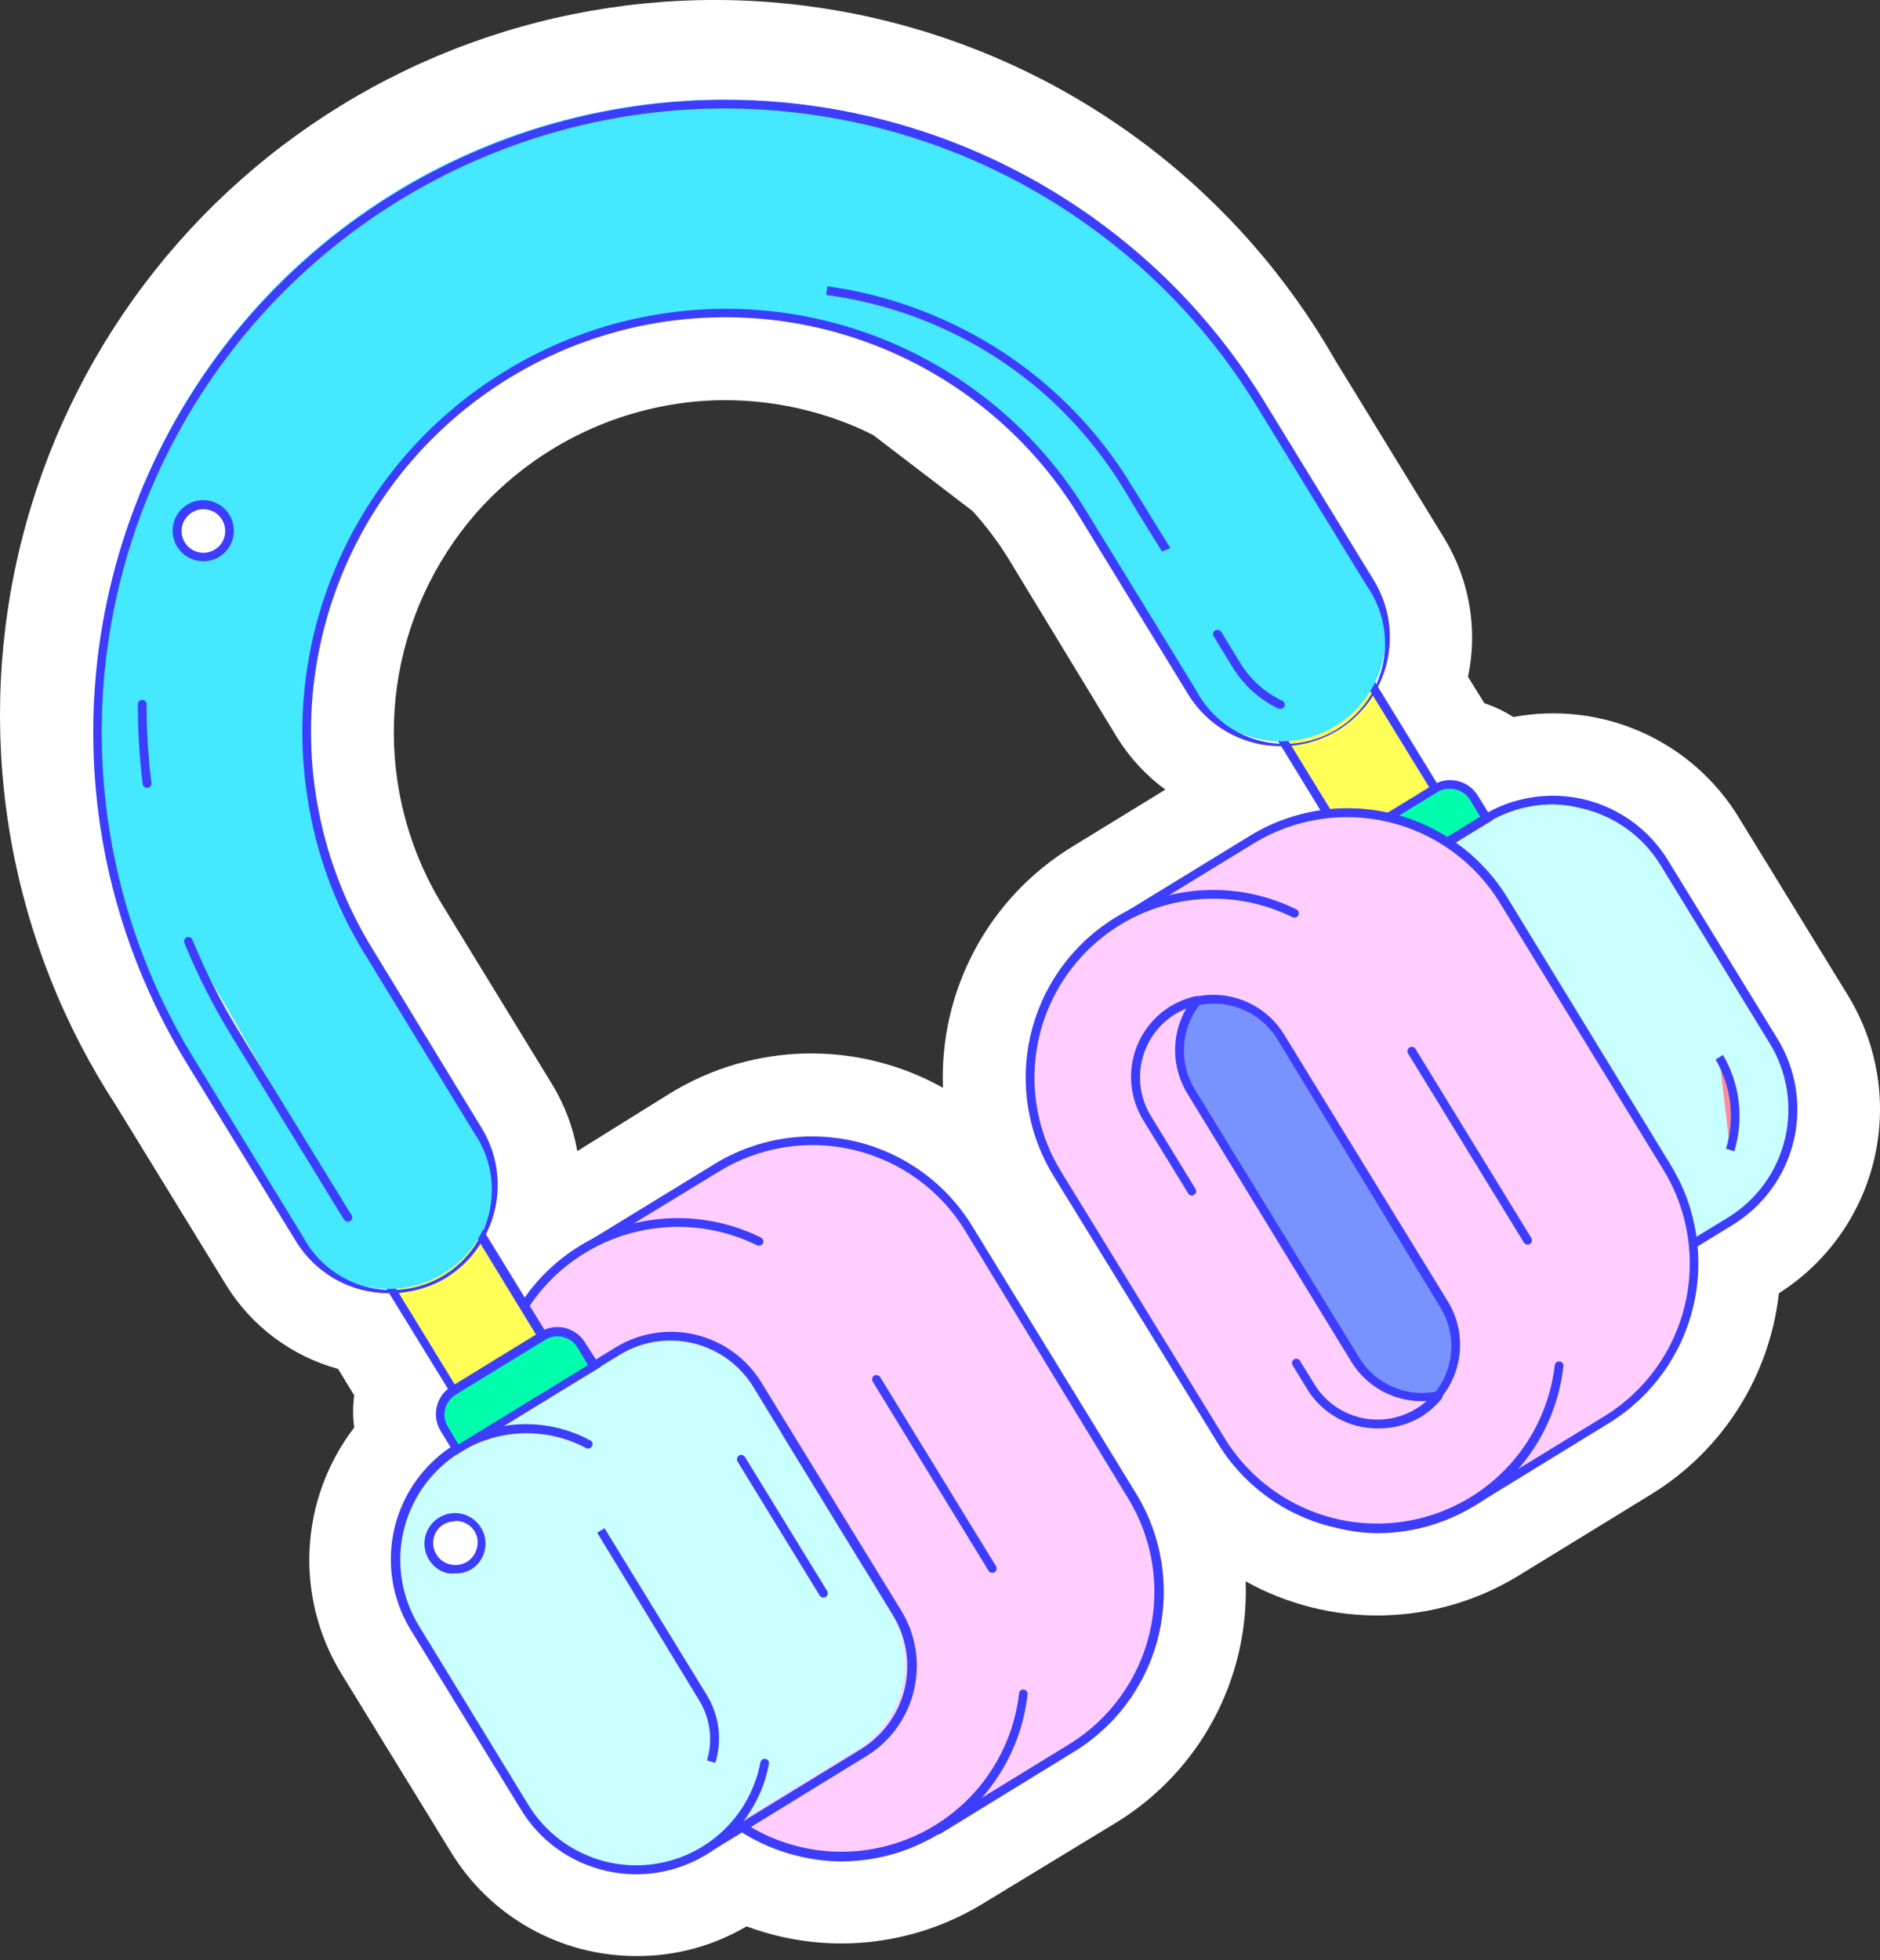 <svg fill="none" height="172" viewBox="0 0 165 172" width="165" xmlns="http://www.w3.org/2000/svg"><rect x="0" y="0" width="165" height="172" fill="#333333" stroke="none"/><path d="m155.669 91.373-9.591-15.656c-1.588-2.579-4.13-4.426-7.072-5.139-2.943-.713-6.049-.234-8.64 1.332l-3.289 2.01 1.34-.807 1.949-1.294-1.051-1.767c-.34-.556-.887-.955-1.52-1.109s-1.302-.051-1.859.286l-5.451-8.925c.767-1.409 1.15-2.995 1.11-4.599-.04-1.604-.502-3.169-1.338-4.538l-9.607-15.701c-3.748-6.238-8.694-11.671-14.553-15.986-5.858-4.315-12.513-7.427-19.581-9.156-7.067-1.729-14.407-2.041-21.595-.917-7.188 1.123-14.083 3.66-20.286 7.463s-11.592 8.797-15.855 14.694-7.317 12.581-8.985 19.665c-1.668 7.084-1.916 14.428-.731 21.609 1.185 7.181 3.78 14.055 7.635 20.227l9.592 15.656c.838 1.378 2.026 2.51 3.443 3.281 1.417.77 3.013 1.151 4.626 1.105l5.45 8.878c-.551.346-.943.895-1.091 1.528-.148.633-.041 1.299.299 1.853l1.127 1.828 3.441-2.102-3.288 2.011c-1.286.787-2.404 1.821-3.29 3.041s-1.524 2.603-1.876 4.069c-.352 1.467-.412 2.989-.176 4.478.236 1.49.763 2.919 1.551 4.204l9.592 15.672c1.593 2.585 4.144 4.436 7.097 5.146 2.952.711 6.066.224 8.661-1.354l3.288-2.026c2.545 1.663 5.51 2.57 8.549 2.616 3.04.046 6.03-.772 8.624-2.357l11.738-7.203c3.63-2.233 6.227-5.816 7.22-9.961.993-4.146.302-8.516-1.922-12.153l-14.403-23.499c-1.101-1.8-2.546-3.366-4.253-4.607s-3.642-2.134-5.693-2.626c-2.052-.492-4.181-.575-6.265-.243-2.084.332-4.082 1.071-5.88 2.177l-11.753 7.173c-2.035 1.242-3.763 2.929-5.055 4.934l-3.867-6.305c.767-1.409 1.15-2.995 1.11-4.599s-.502-3.17-1.339-4.539l-9.607-15.686c-4.111-6.712-5.959-14.566-5.272-22.407.687-7.841 3.873-15.254 9.088-21.148 5.215-5.894 12.185-9.957 19.882-11.591s15.716-.753 22.875 2.514c.624.289 1.218.594 1.827.914l9.774 7.478c1.685 1.794 3.184 3.753 4.476 5.848l9.592 15.671c.84 1.376 2.028 2.505 3.446 3.272 1.417.768 3.012 1.147 4.623 1.098l3.867 6.305c-2.374.248-4.663 1.023-6.699 2.269l-11.738 7.204c-3.632 2.228-6.231 5.806-7.227 9.949-.996 4.143-.308 8.513 1.914 12.149l14.403 23.499c2.23 3.634 5.809 6.235 9.954 7.231 4.144.997 8.515.308 12.152-1.916l11.738-7.203c2.599-1.583 4.695-3.872 6.043-6.601s1.892-5.785 1.57-8.811l3.288-2.026c2.588-1.596 4.437-4.154 5.139-7.113.702-2.959.201-6.075-1.394-8.665z" fill="#fff"/><path d="m55.872 171.648c-3.274.008-6.495-.828-9.351-2.429s-5.252-3.912-6.954-6.709l-9.607-15.641c-2.016-3.291-2.988-7.117-2.787-10.972s1.565-7.559 3.913-10.623c-.129-.94-.129-1.893 0-2.833l-1.416-2.315c-4.115-1.129-7.644-3.787-9.866-7.431l-9.607-15.656c-4.586-7.028-7.715-14.906-9.203-23.165-1.488-8.26-1.304-16.734.54-24.922 1.844-8.188 5.312-15.922 10.198-22.745 4.886-6.823 11.09-12.596 18.247-16.978 7.156-4.382 15.118-7.283 23.415-8.531 8.297-1.249 16.76-.82 24.888 1.262 8.128 2.081 15.756 5.773 22.432 10.856 6.677 5.083 12.266 11.454 16.437 18.736l9.591 15.656c2.228 3.645 2.98 8.003 2.101 12.184l1.432 2.315c.897.294 1.751.703 2.542 1.218 3.804-.712 7.734-.249 11.269 1.325s6.508 4.188 8.523 7.492l9.607 15.656c2.602 4.28 3.422 9.41 2.283 14.289-1.139 4.878-4.145 9.115-8.373 11.799-.401 3.588-1.613 7.038-3.544 10.088s-4.53 5.621-7.6 7.518l-11.723 7.188c-3.59 2.192-7.696 3.392-11.901 3.478s-8.357-.946-12.033-2.991c.153 4.21-.813 8.385-2.801 12.098-1.987 3.714-4.924 6.834-8.511 9.041l-11.799 7.173c-3.076 1.869-6.536 3.017-10.12 3.358-3.584.34-7.198-.136-10.571-1.394-2.924 1.723-6.259 2.623-9.652 2.605zm-11.662-38.074c-.871.538-1.493 1.4-1.73 2.396-.237.997-.069 2.046.467 2.919l9.591 15.671c.541.873 1.405 1.495 2.404 1.732.999.237 2.05.069 2.925-.468l3.289-2.01c1.227-.753 2.641-1.142 4.08-1.123 1.439.018 2.843.445 4.05 1.23 1.334.885 2.893 1.368 4.494 1.392 1.6.025 3.174-.411 4.534-1.255l11.753-7.189c1.894-1.183 3.245-3.065 3.76-5.239.265-1.08.311-2.202.136-3.301-.175-1.098-.568-2.151-1.156-3.095l-14.342-23.468c-1.172-1.914-3.055-3.284-5.236-3.809-2.181-.526-4.481-.164-6.396 1.006l-11.754 7.204c-1.067.665-1.971 1.56-2.649 2.619-.615.949-1.438 1.746-2.405 2.33 1.052 1.721 1.379 3.79.908 5.752-.471 1.961-1.701 3.656-3.42 4.711zm76.29-55.679c-.956.604-2.041.975-3.166 1.081-1.248.124-2.45.53-3.517 1.188l-11.754 7.204c-1.906 1.175-3.269 3.057-3.791 5.234-.522 2.178-.161 4.474 1.006 6.386l14.342 23.514c.58.948 1.341 1.772 2.24 2.425s1.917 1.123 2.998 1.382c1.08.258 2.201.302 3.298.127s2.149-.565 3.095-1.147l11.754-7.188c1.376-.827 2.486-2.031 3.199-3.47.712-1.438.997-3.051.82-4.647-.154-1.434.101-2.882.737-4.176s1.627-2.381 2.856-3.134l3.289-2.011c.873-.535 1.499-1.396 1.739-2.393.239-.997.074-2.047-.46-2.922l-9.592-15.671c-.541-.872-1.404-1.495-2.402-1.734-.997-.239-2.049-.076-2.927.455l-3.288 2.026c-1.721 1.052-3.788 1.379-5.749.908-1.961-.471-3.655-1.702-4.71-3.421zm-86.141 27.596c.248-.015.497-.015.746 0 .111-.286.238-.566.381-.838.134-.231.204-.494.204-.761s-.07-.53-.204-.762l-9.592-15.655c-4.97-8.099-7.21-17.58-6.388-27.048.822-9.468 4.661-18.421 10.953-25.542 6.292-7.121 14.703-12.032 23.995-14.011 9.292-1.979 18.974-.921 27.619 3.018.746.335 1.522.716 2.192 1.097.383.199.749.428 1.096.685l9.79 7.478c.34.261.655.551.944.868 2.022 2.175 3.812 4.553 5.344 7.097l9.607 15.656c.141.239.345.434.589.566.244.132.519.194.796.18.309-.023.62-.023.929 0 .113-.288.245-.568.396-.838.124-.235.189-.496.189-.761 0-.266-.065-.527-.189-.761l-9.592-15.717c-4.051-6.647-9.676-12.194-16.378-16.151-6.702-3.957-14.274-6.204-22.049-6.541-9.456-.408-18.817 2.032-26.872 7.005-6.64 4.058-12.182 9.685-16.137 16.388-3.956 6.703-6.204 14.275-6.547 22.051-.408 9.459 2.031 18.823 7.003 26.88l9.592 15.671c.142.241.348.438.595.57s.526.192.805.176zm29.307-70.375c-1.458-.002-2.914.11-4.354.335-6.797 1.045-13.01 4.447-17.554 9.61-1.855 2.134-3.393 4.524-4.567 7.097-2.347 5.148-3.145 10.868-2.299 16.463.581 3.85 1.932 7.543 3.974 10.859l9.591 15.671c1.1 1.797 1.849 3.787 2.208 5.864l8.145-5.072c3.588-2.203 7.699-3.409 11.908-3.495 4.209-.086 8.365.952 12.04 3.007-.16-4.207.802-8.38 2.788-12.092s4.922-6.829 8.509-9.031l8.221-5.041c-1.689-1.239-3.126-2.79-4.232-4.569l-9.531-15.686c-.921-1.489-1.976-2.891-3.151-4.188l-8.724-6.67-.868-.426c-3.801-1.73-7.928-2.629-12.104-2.635z" fill="#fff"/><path d="m130.366 71.91-14.007 8.544c-.998.612-1.866 1.414-2.554 2.361-.688.947-1.183 2.021-1.456 3.159-.272 1.139-.318 2.32-.134 3.476.183 1.156.593 2.265 1.206 3.263l12.271 19.98c.604 1.01 1.402 1.891 2.347 2.591.946.7 2.02 1.206 3.162 1.489 1.142.284 2.329.338 3.492.16 1.163-.177 2.279-.583 3.285-1.194l13.931-8.543c1.289-.789 2.409-1.825 3.296-3.049.887-1.223 1.524-2.61 1.873-4.081.35-1.47.405-2.995.163-4.487-.241-1.492-.776-2.921-1.572-4.206l-9.591-15.656c-1.588-2.579-4.13-4.426-7.073-5.139-2.942-.713-6.048-.234-8.639 1.332z" fill="#c9ffff"/><path d="m133.304 117.385c-1.591.003-3.156-.403-4.545-1.179s-2.555-1.896-3.387-3.253l-12.286-20.057c-1.283-2.103-1.682-4.627-1.112-7.024.571-2.396 2.065-4.47 4.157-5.769l13.961-8.528c1.328-.815 2.803-1.36 4.342-1.603 1.539-.244 3.111-.181 4.625.184 1.515.365 2.943 1.025 4.202 1.943s2.325 2.075 3.136 3.405l9.607 15.656c1.642 2.686 2.151 5.915 1.414 8.976-.736 3.062-2.658 5.705-5.342 7.35l-13.93 8.529c-1.454.901-3.132 1.376-4.842 1.37zm2.969-46.8c-2.043.004-4.046.573-5.786 1.645l-13.93 8.483c-1.926 1.187-3.303 3.089-3.831 5.289s-.163 4.52 1.014 6.452l12.271 20.042c1.19 1.923 3.091 3.298 5.29 3.826 2.198.528 4.516.165 6.449-1.009l13.93-8.483c2.497-1.54 4.284-4.005 4.972-6.858.687-2.853.219-5.862-1.303-8.371l-9.591-15.656c-.759-1.248-1.758-2.332-2.939-3.189-1.182-.858-2.522-1.472-3.943-1.806-.85-.227-1.724-.349-2.603-.365z" fill="#3d3dff"/><path d="m94.04 153.388c3.633-2.231 6.232-5.812 7.228-9.958.997-4.145.308-8.517-1.915-12.156l-14.403-23.499c-1.101-1.8-2.546-3.366-4.253-4.607s-3.642-2.134-5.693-2.626c-2.052-.492-4.181-.575-6.265-.243-2.084.332-4.082 1.071-5.88 2.177l-11.753 7.173 31.195 50.912z" fill="#ffceff"/><path d="m82.302 160.972c-.066-.001-.132-.019-.19-.05-.058-.032-.108-.078-.145-.133l-31.18-50.912c-.022-.045-.033-.095-.033-.145s.011-.099.033-.144c.009-.051.028-.099.057-.141s.067-.077.111-.103l11.738-7.188c1.841-1.131 3.887-1.888 6.021-2.228 2.134-.34 4.313-.255 6.415.248 2.101.504 4.082 1.417 5.831 2.687 1.748 1.27 3.229 2.872 4.358 4.714l14.402 23.499c2.278 3.723 2.985 8.198 1.966 12.441-1.019 4.244-3.682 7.909-7.401 10.19l-11.738 7.204c-.075.04-.159.061-.244.061zm-30.678-51.171 30.799 50.257 11.403-6.99c1.758-1.078 3.286-2.492 4.497-4.16 1.211-1.669 2.082-3.56 2.563-5.565.481-2.006.562-4.086.238-6.123-.323-2.037-1.044-3.99-2.122-5.748l-14.311-23.499c-2.176-3.546-5.67-6.084-9.716-7.054-4.045-.971-8.31-.296-11.858 1.876z" fill="#3d3dff"/><path d="m76.927 121.04 10.17 16.6z" fill="#fff"/><path d="m87.097 138.021c-.067.002-.133-.014-.192-.046-.059-.032-.108-.08-.143-.137l-10.17-16.6c-.051-.085-.067-.187-.044-.284.023-.096.082-.18.166-.234.087-.052.192-.068.291-.045.099.022.186.082.242.167l10.17 16.6c.051.085.067.187.044.284-.023.097-.083.181-.166.234-.058.041-.127.062-.198.061z" fill="#3d3dff"/><path d="m89.868 148.636c-.352 3.339-1.741 6.483-3.972 8.991-2.231 2.509-5.191 4.255-8.464 4.995-3.274.739-6.697.434-9.788-.873-3.091-1.306-5.696-3.549-7.448-6.412l-14.387-23.56c-1.819-2.97-2.625-6.449-2.297-9.916.328-3.467 1.772-6.734 4.115-9.31 2.343-2.575 5.459-4.321 8.878-4.973 3.42-.653 6.959-.177 10.085 1.355" fill="#ffceff"/><path d="m73.928 163.348c-1.304.001-2.602-.157-3.867-.473-2.103-.497-4.086-1.408-5.835-2.678-1.748-1.271-3.227-2.876-4.351-4.723l-14.403-23.499c-1.869-3.043-2.698-6.612-2.362-10.168.336-3.555 1.819-6.905 4.225-9.544 2.406-2.639 5.605-4.424 9.114-5.085s7.137-.163 10.338 1.42c.089.048.156.129.187.225.031.097.024.201-.019.293-.046.087-.123.154-.217.185-.094.031-.196.025-.285-.018-3.053-1.508-6.513-1.982-9.858-1.35-3.346.631-6.395 2.333-8.689 4.849-2.294 2.517-3.708 5.711-4.029 9.102-.321 3.39.47 6.793 2.251 9.695l14.387 23.499c1.718 2.768 4.255 4.933 7.258 6.194 3.003 1.262 6.324 1.557 9.503.846 3.179-.711 6.058-2.394 8.237-4.815s3.553-5.461 3.928-8.698c.001-.05.014-.099.036-.144.022-.046.054-.085.093-.117s.084-.055.133-.068c.049-.012.1-.014.149-.006.049.004.098.018.142.041s.083.055.114.093c.031.038.054.083.068.131.014.047.017.097.011.147-.445 4.023-2.355 7.741-5.365 10.446-3.01 2.705-6.91 4.207-10.956 4.22z" fill="#3d3dff"/><path d="m39.833 126.914 13.886-8.497c.997-.608 2.104-1.013 3.257-1.193s2.331-.131 3.466.144c1.135.276 2.204.772 3.147 1.461s1.741 1.556 2.348 2.554l12.208 19.961c1.23 2.012 1.611 4.43 1.059 6.723s-1.992 4.272-4.003 5.503l-13.873 8.49z" fill="#c9ffff"/><path d="m61.855 162.738c-.064-.002-.127-.02-.182-.051-.056-.032-.103-.077-.137-.131l-21.619-35.256c-.031-.094-.031-.196 0-.29.029-.096.095-.178.183-.228l13.931-8.544c2.099-1.286 4.622-1.687 7.016-1.116 2.394.57 4.465 2.067 5.758 4.162l12.286 20.042c1.29 2.098 1.693 4.623 1.122 7.019s-2.07 4.468-4.167 5.758l-13.931 8.544c-.076.054-.166.086-.259.091zm-21.086-35.499 21.193 34.586 13.596-8.331c1.929-1.184 3.309-3.086 3.837-5.288.528-2.201.161-4.523-1.021-6.454l-12.256-20.042c-1.184-1.929-3.085-3.31-5.286-3.838s-4.521-.161-6.452 1.021z" fill="#3d3dff"/><path d="m35.807 102.898-3.362 2.061c-1.233.756-1.62 2.368-.865 3.602l9.259 15.115c.756 1.233 2.368 1.62 3.601.864l3.362-2.061c1.233-.755 1.62-2.368.865-3.602l-9.259-15.114c-.756-1.234-2.368-1.621-3.601-.865z" fill="#ffff58"/><path d="m43.068 125.304c-.507-.009-1.004-.145-1.445-.395-.441-.25-.813-.606-1.082-1.036l-9.287-15.108c-.413-.679-.544-1.494-.365-2.269.188-.778.675-1.451 1.355-1.873l3.365-2.056c.681-.404 1.493-.527 2.264-.342.77.184 1.438.662 1.862 1.332l9.257 15.107c.409.683.534 1.499.349 2.273-.185.775-.666 1.446-1.339 1.87l-3.365 2.071c-.474.282-1.016.429-1.568.426zm-7.095-22.082-3.365 2.056c-.503.313-.864.81-1.005 1.386-.07.288-.081.587-.034.88.047.293.152.573.308.825l9.241 15.093c.311.495.803.85 1.371.989.568.14 1.168.052 1.673-.243l3.349-2.056c.501-.306.861-.798 1.001-1.369s.048-1.174-.255-1.677l-9.241-15.138c-.306-.502-.798-.862-1.369-1.002-.571-.139-1.173-.048-1.676.256z" fill="#3d3dff"/><path d="m116.329 53.53-7.828 4.798 11.996 19.582 7.828-4.798z" fill="#ffff58"/><path d="m120.5 78.291c-.064-.001-.128-.018-.183-.05-.056-.032-.103-.078-.137-.133l-11.997-19.585c-.051-.085-.067-.187-.044-.284.022-.097.082-.181.166-.234l7.841-4.797c.081-.054.18-.075.277-.058.096.017.182.071.24.149l11.997 19.585c.032.094.032.195 0 .289-.028.093-.087.174-.167.229l-7.841 4.797c-.04.045-.093.077-.152.091zm-11.449-19.844 11.601 18.93 7.171-4.401-11.616-18.93z" fill="#3d3dff"/><path d="m41.956 99.125-9.607-15.671c-4.632-7.494-6.418-16.402-5.034-25.103 1.385-8.701 5.848-16.614 12.577-22.299 6.729-5.685 15.276-8.762 24.083-8.671 8.807.091 17.288 3.344 23.899 9.166 2.792 2.437 5.195 5.288 7.125 8.452l9.592 15.671c.63 1.029 1.458 1.924 2.434 2.633s2.083 1.219 3.256 1.5c1.174.281 2.391.329 3.583.14s2.334-.611 3.363-1.242 1.923-1.458 2.632-2.435 1.219-2.084 1.5-3.257c.281-1.174.329-2.391.14-3.583-.189-1.192-.611-2.335-1.242-3.364l-9.607-15.595c-3.748-6.238-8.694-11.671-14.553-15.986-5.858-4.315-12.513-7.427-19.581-9.156-7.067-1.729-14.407-2.041-21.595-.917-7.188 1.123-14.083 3.66-20.286 7.463s-11.592 8.797-15.855 14.694-7.317 12.581-8.985 19.665c-1.668 7.084-1.916 14.428-.731 21.609 1.185 7.181 3.78 14.055 7.635 20.227l9.591 15.656c1.272 2.078 3.317 3.565 5.685 4.135 2.368.57 4.866.175 6.944-1.097s3.565-3.318 4.134-5.687.175-4.868-1.097-6.946z" fill="#44e8ff"/><g fill="#3d3dff"><path d="m34.131 113.486c-1.638.005-3.249-.414-4.679-1.214s-2.628-1.956-3.482-3.354l-9.607-15.656c-2.918-4.774-5.104-9.959-6.486-15.382-2.788-11.027-2.123-22.645 1.905-33.281 4.029-10.636 11.226-19.778 20.619-26.188 9.393-6.41 20.528-9.779 31.898-9.652 11.37.128 22.426 3.746 31.673 10.366 6.04 4.314 11.147 9.805 15.012 16.143l9.591 15.656c1.324 2.164 1.735 4.764 1.144 7.231s-2.135 4.598-4.295 5.927c-2.165 1.322-4.766 1.732-7.232 1.138s-4.596-2.142-5.922-4.305l-9.592-15.671c-1.916-3.13-4.292-5.954-7.049-8.376-6.542-5.741-14.926-8.944-23.629-9.028-8.703-.083-17.146 2.959-23.797 8.574-6.651 5.615-11.067 13.43-12.447 22.026-1.38 8.596.368 17.401 4.927 24.817l9.592 15.732c1.323 2.164 1.735 4.764 1.144 7.231s-2.135 4.598-4.295 5.927c-1.511.895-3.238 1.359-4.994 1.34zm29.505-103.971c-9.73.001-19.285 2.598-27.678 7.523s-15.322 11.999-20.071 20.495c-4.75 8.495-7.149 18.104-6.95 27.835.199 9.732 2.988 19.234 8.081 27.528l9.591 15.656c.564 1.056 1.338 1.986 2.274 2.732.936.746 2.014 1.294 3.168 1.61 1.155.315 2.361.391 3.546.224 1.185-.167 2.324-.574 3.346-1.196 1.022-.623 1.907-1.447 2.6-2.423s1.18-2.084 1.43-3.254c.251-1.171.26-2.381.027-3.555-.233-1.174-.703-2.289-1.381-3.276l-9.591-15.671c-2.603-4.22-4.323-8.924-5.055-13.828-1.122-7.234-.077-14.639 3.004-21.279 3.081-6.641 8.059-12.22 14.307-16.033 4.155-2.559 8.774-4.272 13.592-5.041 4.818-.769 9.741-.578 14.485.561 4.744 1.139 9.217 3.204 13.162 6.077 3.945 2.873 7.283 6.496 9.824 10.663l9.607 15.671c.556 1.07 1.326 2.014 2.262 2.775.937.76 2.019 1.319 3.18 1.644 1.162.324 2.377.406 3.572.241 1.194-.165 2.342-.574 3.371-1.202 1.03-.627 1.92-1.46 2.615-2.446.694-.986 1.179-2.104 1.424-3.285s.244-2.4-.001-3.58c-.246-1.181-.731-2.299-1.427-3.284l-9.591-15.656c-3.813-6.264-8.858-11.689-14.829-15.945-8.628-6.19-18.868-9.741-29.475-10.219-.807-.046-1.614-.061-2.421-.061z"/><path d="m101.987 48.396c-1.903-3.046-2.908-4.721-3.395-5.543-1.916-3.13-4.292-5.954-7.049-8.376-5.362-4.671-11.981-7.659-19.031-8.589l.107-.761c3.612.498 7.131 1.524 10.444 3.046 6.48 2.946 11.969 7.707 15.803 13.706l.426.701c.579.853 1.522 2.482 3.425 5.513z"/><path d="m112.37 62.194h-.152c-1.667-.8-3.068-2.063-4.035-3.64l-1.659-2.711c-.028-.042-.046-.088-.055-.137-.009-.049-.007-.099.004-.148.011-.048.033-.094.062-.134.03-.04.067-.073.111-.099.087-.052.191-.069.29-.046.1.023.186.083.242.168l1.66 2.711c.878 1.452 2.165 2.612 3.699 3.335.047.021.089.052.124.089.034.038.061.082.078.131.017.048.024.1.021.151s-.017.101-.04.147c-.035.061-.086.11-.148.143s-.132.046-.202.04z"/></g><path d="m12.481 61.798c-.002 2.327.141 4.651.426 6.96z" fill="#fff"/><path d="m12.908 69.138c-.092-.005-.179-.041-.248-.102s-.116-.143-.133-.233c-.286-2.324-.429-4.664-.426-7.006 0-.101.04-.198.112-.269s.168-.112.269-.112c.101 0 .198.04.269.112s.112.168.112.269c-.003 2.306.139 4.611.426 6.899.009.05.007.102-.006.151-.013.05-.035.096-.067.136-.032.04-.071.073-.116.097-.045.024-.095.038-.146.042z" fill="#3d3dff"/><path d="m16.531 82.601c1.139 2.792 2.504 5.486 4.08 8.056l9.591 15.671c.107.167.213.335.335.502" fill="#fff"/><path d="m30.538 107.212c-.063-.001-.124-.016-.18-.045-.056-.029-.103-.071-.14-.123-.107-.167-.228-.335-.335-.517l-9.591-15.671c-1.587-2.591-2.961-5.305-4.111-8.117-.035-.093-.032-.196.007-.287s.114-.163.206-.2c.091-.036.193-.035.283.001.091.037.164.107.204.197 1.135 2.774 2.489 5.452 4.05 8.011l9.607 15.671c.093.163.194.32.304.472.031.04.054.086.066.135.013.05.015.101.006.151-.009.051-.028.098-.056.141-.028.042-.065.078-.108.106-.061.047-.136.074-.213.076z" fill="#3d3dff"/><path d="m67.123 154.697c-.43 2.28-1.539 4.376-3.183 6.012-1.644 1.636-3.744 2.736-6.025 3.155s-4.635.137-6.753-.809-3.899-2.511-5.11-4.489l-9.591-15.671c-1.332-2.152-1.916-4.684-1.661-7.203.255-2.518 1.335-4.881 3.071-6.722s4.032-3.057 6.53-3.458c2.498-.401 5.059.034 7.284 1.239" fill="#c9ffff"/><path d="m55.856 164.475c-.939.001-1.874-.112-2.786-.336-1.516-.357-2.945-1.012-4.205-1.927-1.26-.915-2.325-2.072-3.134-3.403l-9.607-15.656c-1.396-2.219-2.017-4.838-1.767-7.448.25-2.61 1.357-5.064 3.149-6.978 1.792-1.914 4.167-3.18 6.754-3.601s5.241.028 7.546 1.275c.046.022.086.054.119.093.033.038.057.084.071.132.014.049.018.1.012.151-.007.05-.024.098-.05.142-.051.086-.133.15-.229.178-.096.028-.199.019-.289-.026-2.152-1.145-4.621-1.549-7.025-1.151s-4.611 1.577-6.279 3.355-2.705 4.055-2.95 6.481c-.245 2.426.315 4.865 1.593 6.94l9.591 15.687c1.17 1.912 2.892 3.425 4.938 4.339 2.046.915 4.322 1.188 6.526.784 2.205-.403 4.236-1.465 5.825-3.046 1.59-1.581 2.664-3.606 3.081-5.808.018-.099.075-.187.158-.244.083-.057.185-.079.283-.061.05.007.098.025.141.051.043.027.08.062.108.103.029.042.048.089.058.138.01.05.009.1-.002.15-.507 2.717-1.947 5.171-4.071 6.94-2.124 1.768-4.798 2.739-7.561 2.746z" fill="#3d3dff"/><path d="m62.784 154.697-.731-.213c.261-.872.336-1.788.221-2.691-.115-.902-.419-1.77-.891-2.548l-8.967-14.742.639-.396 8.982 14.651c.539.88.884 1.865 1.013 2.889.129 1.024.038 2.064-.267 3.05z" fill="#3d3dff"/><path d="m39.8 121.993 7.789-4.774c.554-.34 1.221-.446 1.853-.294.632.152 1.178.549 1.518 1.103l1.114 1.818-11.969 7.337-1.114-1.818c-.34-.554-.445-1.221-.293-1.853.152-.633.548-1.179 1.103-1.519z" fill="#00ffac"/><path d="m39.977 127.711-1.309-2.148c-.389-.643-.507-1.413-.331-2.143.177-.731.635-1.362 1.275-1.755l7.825-4.798c.641-.39 1.41-.511 2.14-.337.73.174 1.361.629 1.758 1.266l1.385 2.148zm8.937-10.448c-.384.001-.759.112-1.081.32l-7.825 4.797c-.235.139-.44.324-.602.544s-.279.47-.343.735c-.064.266-.074.542-.029.811.045.27.143.528.289.758l.913 1.523 11.373-6.96-.913-1.523c-.141-.236-.328-.442-.551-.604s-.475-.278-.744-.34c-.16-.036-.323-.056-.487-.061z" fill="#3d3dff"/><path d="m118.104 73.994 7.788-4.774c.555-.34 1.221-.445 1.853-.294.633.152 1.178.549 1.518 1.103l1.114 1.818-11.969 7.337-1.113-1.818c-.34-.554-.446-1.221-.294-1.853s.548-1.179 1.103-1.518z" fill="#00ffac"/><path d="m118.278 79.723-1.309-2.147c-.191-.32-.317-.674-.369-1.043s-.03-.744.064-1.104c.082-.366.237-.712.457-1.015.22-.304.5-.559.822-.751l7.856-4.797c.643-.389 1.413-.508 2.143-.331.73.177 1.361.635 1.754 1.275l1.325 2.147zm8.937-10.508c-.382-.003-.757.102-1.081.305l-7.826 4.797c-.469.288-.807.746-.944 1.279-.105.522-.013 1.065.259 1.523l.914 1.523 11.372-6.975-.913-1.523c-.195-.292-.46-.531-.771-.693-.312-.162-.659-.243-1.01-.236z" fill="#3d3dff"/><path d="m76.181 137.777c-.065.001-.129-.014-.188-.043-.058-.029-.109-.072-.147-.124l-7.201-11.757c-.05-.087-.064-.19-.038-.287.026-.097.088-.18.175-.231.042-.027.088-.046.137-.055.049-.009.099-.007.148.004.049.012.094.033.134.062.04.03.073.068.099.111l7.201 11.742c.049.088.063.191.041.289-.022.099-.08.185-.162.244z" fill="#3d3dff"/><path d="m72.254 140.184c-.064-.001-.128-.018-.183-.05-.056-.032-.103-.078-.136-.133l-7.201-11.742c-.049-.088-.063-.191-.041-.29.022-.098.08-.185.162-.243.089-.051.195-.065.294-.039.099.025.185.089.239.176l7.201 11.742c.051.078.072.173.058.266-.014.093-.062.177-.134.237-.034.031-.076.055-.12.068s-.092.016-.138.008z" fill="#3d3dff"/><path d="m141.024 124.589c3.633-2.23 6.232-5.813 7.226-9.96.993-4.146.3-8.518-1.928-12.153l-14.433-23.499c-2.23-3.635-5.811-6.235-9.956-7.229-4.146-.994-8.516-.3-12.15 1.929l-11.693 7.204 31.195 50.912z" fill="#ffceff"/><path d="m129.285 132.173c-.067-.001-.132-.018-.19-.05-.059-.032-.108-.078-.145-.133l-31.18-50.912c-.022-.045-.033-.095-.033-.145s.011-.1.033-.145c.008-.05.028-.098.057-.14.029-.042.067-.077.111-.103l11.738-7.188c1.841-1.131 3.887-1.888 6.021-2.228s4.313-.255 6.415.248c2.101.503 4.082 1.416 5.83 2.686s3.229 2.872 4.358 4.715l14.357 23.499c2.264 3.72 2.964 8.187 1.945 12.422-1.018 4.235-3.672 7.895-7.38 10.178l-11.738 7.204c-.059.044-.126.075-.198.091zm-30.678-51.171 30.8 50.257 11.418-6.99c3.543-2.182 6.078-5.681 7.048-9.728.97-4.048.297-8.315-1.872-11.867l-14.387-23.484c-2.182-3.544-5.679-6.079-9.725-7.05-4.046-.971-8.312-.297-11.863 1.872z" fill="#3d3dff"/><path d="m123.896 92.242 10.17 16.601z" fill="#fff"/><path d="m134.066 109.222c-.065-.001-.128-.018-.184-.05-.055-.032-.102-.078-.136-.133l-10.17-16.6c-.051-.085-.067-.187-.044-.284.022-.097.082-.181.166-.234.087-.052.191-.069.291-.046.099.023.186.083.242.168l10.17 16.6c.05.087.063.191.038.288-.026.096-.089.179-.175.23-.057.043-.127.065-.198.061z" fill="#3d3dff"/><path d="m136.852 119.837c-.363 3.334-1.76 6.471-3.994 8.971-2.235 2.5-5.196 4.238-8.468 4.97-3.271.732-6.69.422-9.777-.887-3.086-1.31-5.686-3.552-7.434-6.414l-14.403-23.499c-1.828-2.974-2.639-6.463-2.31-9.939.329-3.476 1.78-6.751 4.134-9.329s5.482-4.32 8.913-4.963c3.431-.642 6.978-.15 10.105 1.402" fill="#ffceff"/><path d="m120.911 134.549c-1.306-.018-2.605-.198-3.867-.533-2.104-.496-4.088-1.405-5.837-2.676s-3.227-2.877-4.348-4.726l-14.403-23.438c-1.869-3.043-2.698-6.612-2.362-10.167.336-3.556 1.819-6.906 4.225-9.545 2.406-2.639 5.605-4.423 9.113-5.085 3.509-.661 7.138-.163 10.339 1.42.046.021.088.052.123.089.034.038.061.082.078.131.017.048.024.1.021.151s-.017.101-.04.147c-.048.089-.129.156-.225.187-.096.031-.201.024-.292-.019-3.053-1.508-6.513-1.982-9.859-1.351-3.345.631-6.395 2.333-8.689 4.85-2.294 2.516-3.708 5.711-4.029 9.101-.321 3.39.47 6.793 2.251 9.695l14.417 23.499c1.719 2.768 4.255 4.933 7.259 6.194 3.003 1.262 6.324 1.557 9.503.846s6.057-2.394 8.237-4.815 3.553-5.461 3.928-8.697c.004-.051.018-.101.042-.146s.057-.085.097-.117c.04-.031.087-.054.136-.066.05-.013.101-.015.152-.006.049.003.097.017.141.04s.083.055.114.093c.032.039.055.083.069.131.013.048.017.098.011.147-.445 4.023-2.355 7.741-5.365 10.446s-6.91 4.207-10.956 4.22z" fill="#3d3dff"/><path d="m39.932 137.686c1.27 0 2.299-1.03 2.299-2.3s-1.029-2.299-2.299-2.299c-1.27 0-2.299 1.029-2.299 2.299s1.029 2.3 2.299 2.3z" fill="#fff"/><path d="m39.932 138.067c-.207.022-.417.022-.624 0-.343-.08-.666-.227-.952-.434-.285-.206-.526-.468-.708-.769-.231-.376-.366-.803-.393-1.243-.027-.441.056-.881.24-1.281.184-.401.464-.75.816-1.017.351-.266.763-.442 1.199-.511s.881-.03 1.298.114c.417.145.791.39 1.09.714.299.324.514.717.625 1.144.111.426.115.874.012 1.303-.081.34-.23.661-.436.943-.206.283-.467.521-.767.702-.426.242-.911.358-1.401.335zm0-4.569c-.353.001-.7.095-1.005.274-.215.131-.402.303-.55.507-.148.204-.254.435-.312.68-.058.245-.067.499-.026.748.041.248.131.486.264.7.127.215.297.403.498.553.201.149.431.256.674.315.256.066.523.08.785.041s.513-.131.738-.27c.427-.27.733-.696.853-1.188.073-.255.09-.523.051-.786s-.135-.514-.279-.737c-.181-.28-.432-.507-.729-.66-.297-.152-.628-.224-.961-.208z" fill="#3d3dff"/><path d="m151.848 100.922c.413-1.35.542-2.772.377-4.175-.166-1.403-.62-2.756-1.336-3.973" fill="#ff8c9c"/><path d="m152.213 101.029-.731-.229c.399-1.297.523-2.662.366-4.01-.158-1.348-.593-2.648-1.279-3.818l.655-.396c.736 1.265 1.204 2.669 1.374 4.123s.039 2.928-.385 4.33z" fill="#3d3dff"/><path d="m113.741 119.609 1.263 2.071c.473.771 1.093 1.442 1.824 1.974.732.531 1.562.913 2.441 1.124.88.211 1.792.246 2.685.104s1.75-.459 2.52-.933c.673-.395 1.266-.912 1.751-1.523-1.393.298-2.844.156-4.153-.406s-2.411-1.516-3.155-2.731l-14.433-23.514c-.743-1.211-1.093-2.623-1-4.042.093-1.418.623-2.773 1.518-3.877-.766.153-1.498.442-2.162.853-.771.473-1.442 1.093-1.973 1.825-.532.732-.913 1.562-1.124 2.441s-.246 1.792-.104 2.686c.142.893.459 1.75.932 2.521l3.913 6.396" fill="#ffceff"/><path d="m120.896 125.35c-1.251 0-2.48-.324-3.569-.941-1.088-.616-1.999-1.504-2.643-2.577l-1.263-2.071c-.036-.084-.04-.177-.012-.264.027-.086.085-.16.162-.208.077-.047.169-.066.259-.052.089.014.171.059.23.128l1.279 2.071c.442.732 1.024 1.369 1.713 1.875s1.471.872 2.301 1.076c.83.203 1.692.241 2.537.111.844-.13 1.655-.425 2.386-.869.336-.202.652-.437.944-.7-1.315.086-2.628-.191-3.796-.8-1.168-.61-2.146-1.529-2.827-2.657l-14.387-23.53c-.676-1.13-1.033-2.422-1.033-3.739 0-1.317.357-2.609 1.033-3.739-.362.148-.713.321-1.051.518-1.47.904-2.522 2.354-2.924 4.033-.403 1.679-.123 3.449.778 4.921l3.912 6.397c.028.041.046.088.055.137s.008.099-.004.148c-.011.048-.032.094-.062.134s-.067.073-.11.098c-.042.028-.089.047-.138.055-.049.009-.099.008-.148-.004-.048-.011-.094-.032-.134-.062s-.073-.067-.098-.11l-3.928-6.397c-1.014-1.637-1.337-3.609-.901-5.484.437-1.875 1.598-3.501 3.23-4.522.706-.429 1.478-.737 2.284-.914.079-.015.161-.005.234.027.073.033.135.087.177.155.045.062.069.137.069.213s-.024.151-.069.213c-.846 1.045-1.348 2.325-1.438 3.667-.09 1.341.237 2.678.936 3.826l14.372 23.56c.692 1.16 1.728 2.076 2.963 2.622 1.236.545 2.61.693 3.934.424.075-.023.155-.019.228.011.072.031.131.086.167.156.044.065.068.142.068.221s-.024.155-.068.221c-.526.64-1.153 1.191-1.857 1.629-1.149.671-2.461 1.014-3.791.99z" fill="#3d3dff"/><path d="m126.757 114.476-14.402-23.499c-.744-1.214-1.847-2.167-3.157-2.726-1.309-.559-2.76-.698-4.151-.396-.895 1.104-1.425 2.459-1.518 3.877s.257 2.831 1 4.042l14.388 23.499c.743 1.215 1.846 2.169 3.155 2.731s2.76.704 4.153.406c.896-1.106 1.428-2.462 1.524-3.883.095-1.42-.251-2.836-.992-4.052z" fill="#7892ff"/><path d="m124.794 122.944c-1.244.002-2.467-.317-3.553-.925-1.085-.608-1.995-1.485-2.643-2.547l-14.388-23.53c-.786-1.281-1.156-2.775-1.058-4.275.099-1.5.66-2.933 1.606-4.101l.092-.107h.121c1.471-.312 3.001-.162 4.383.43s2.547 1.596 3.336 2.875l14.388 23.453c.782 1.283 1.149 2.776 1.051 4.275s-.657 2.932-1.599 4.102l-.092.106h-.137c-.492.134-.997.216-1.507.244zm-19.533-34.754c-.805 1.046-1.275 2.311-1.348 3.63-.074 1.318.253 2.628.937 3.757l14.402 23.499c.678 1.141 1.69 2.045 2.899 2.59 1.21.545 2.558.704 3.861.455.811-1.043 1.284-2.309 1.358-3.628.073-1.32-.257-2.631-.947-3.758l-14.326-23.56c-.701-1.135-1.73-2.028-2.952-2.562-1.221-.533-2.577-.681-3.884-.423z" fill="#3d3dff"/><path d="m17.84 48.868c1.27 0 2.299-1.03 2.299-2.3 0-1.27-1.029-2.3-2.299-2.3-1.27 0-2.299 1.03-2.299 2.3 0 1.27 1.029 2.3 2.299 2.3z" fill="#fff"/><path d="m17.84 49.249c-.379.001-.754-.078-1.101-.232-.346-.154-.656-.381-.909-.664-.252-.283-.442-.617-.556-.978-.114-.362-.15-.744-.105-1.121.044-.377.169-.74.364-1.065.195-.325.457-.605.769-.822.311-.216.665-.364 1.038-.434.373-.069.756-.059 1.125.031.343.082.667.231.953.439s.527.47.711.771c.184.301.306.636.361.985.054.349.039.705-.045 1.048-.08.345-.229.67-.438.956-.209.285-.475.525-.78.704-.416.257-.897.389-1.385.381zm0-4.569c-.351-.001-.694.1-.99.289-.432.265-.741.69-.86 1.183-.118.493-.036 1.012.228 1.444s.69.742 1.182.86 1.012.036 1.444-.228c.216-.127.404-.297.553-.498.149-.202.256-.431.315-.674.069-.283.073-.579.011-.864-.062-.285-.188-.552-.368-.781-.18-.229-.411-.414-.673-.54-.263-.127-.551-.192-.842-.19z" fill="#3d3dff"/></svg>